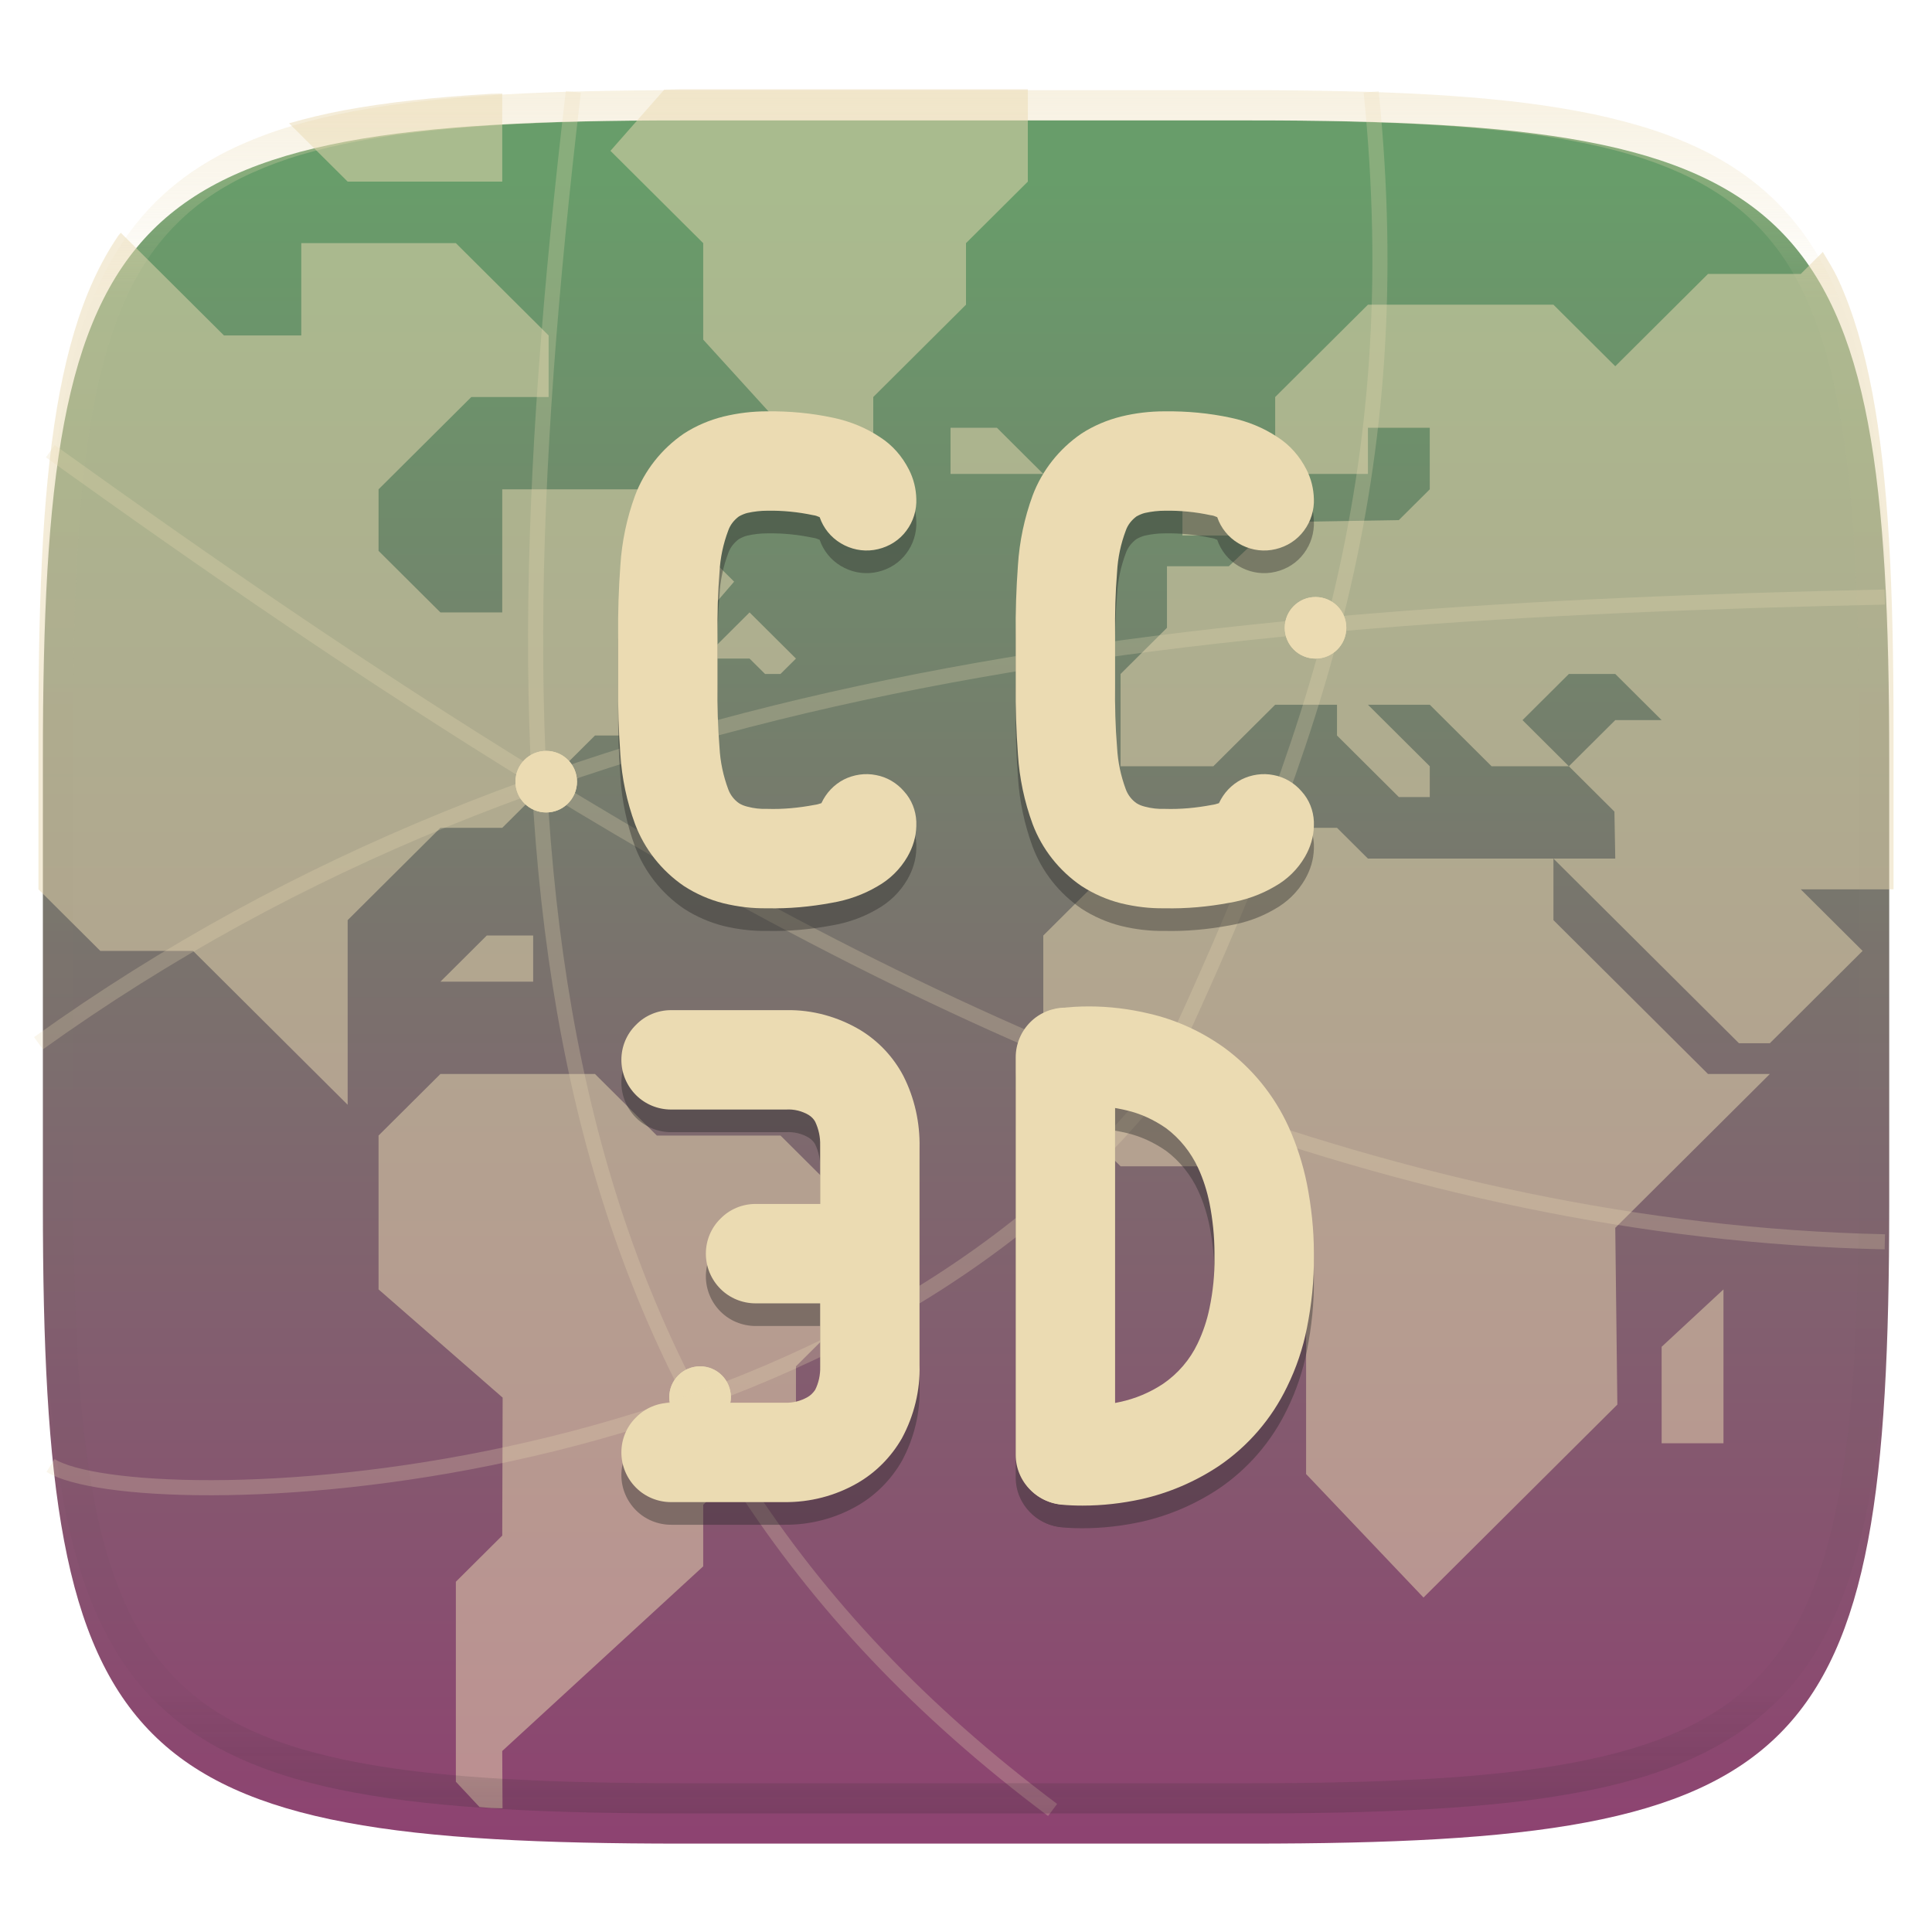 <svg xmlns="http://www.w3.org/2000/svg" style="isolation:isolate" width="256" height="256" viewBox="0 0 256 256">
 <defs>
  <filter id="i5w23sYDql9XnS65D9RJvATwPrv9sEwn" width="400%" height="400%" x="-200%" y="-200%" color-interpolation-filters="sRGB" filterUnits="objectBoundingBox">
   <feGaussianBlur xmlns="http://www.w3.org/2000/svg" in="SourceGraphic" stdDeviation="4.294"/>
   <feOffset xmlns="http://www.w3.org/2000/svg" dx="0" dy="4" result="pf_100_offsetBlur"/>
   <feFlood xmlns="http://www.w3.org/2000/svg" flood-opacity=".4"/>
   <feComposite xmlns="http://www.w3.org/2000/svg" in2="pf_100_offsetBlur" operator="in" result="pf_100_dropShadow"/>
   <feBlend xmlns="http://www.w3.org/2000/svg" in="SourceGraphic" in2="pf_100_dropShadow" mode="normal"/>
  </filter>
 </defs>
 <g filter="url(#i5w23sYDql9XnS65D9RJvATwPrv9sEwn)">
  <linearGradient id="_lgradient_17" x1="-.109" x2="-.109" y1="1.031" y2=".039" gradientTransform="matrix(244.648,0,0,228.338,5.682,11.95)" gradientUnits="userSpaceOnUse">
   <stop offset="0%" style="stop-color:#8f3f71"/>
   <stop offset="100%" style="stop-color:#689d6a"/>
  </linearGradient>
  <path fill="url(#_lgradient_17)" d="M 165.691 11.95 C 239.746 11.95 250.33 22.507 250.33 96.494 L 250.33 155.745 C 250.33 229.731 239.746 240.288 165.691 240.288 L 90.321 240.288 C 16.265 240.288 5.682 229.731 5.682 155.745 L 5.682 96.494 C 5.682 22.507 16.265 11.95 90.321 11.95 L 165.691 11.95 Z"/>
 </g>
 <g>
  <g>
   <path fill="none" d="M 165.862 11.831 C 240.268 11.831 250.902 22.388 250.902 96.375 L 250.902 155.626 C 250.902 229.612 240.268 240.169 165.862 240.169 L 90.137 240.169 C 15.732 240.169 5.098 229.612 5.098 155.626 L 5.098 96.375 C 5.098 22.388 15.732 11.831 90.137 11.831 L 165.862 11.831 Z"/>
   <path fill="#ebdbb2" fill-opacity=".5" d="M 63.539 239.441 C 64.089 239.477 64.56 239.539 65.12 239.572 C 65.555 239.597 66.147 239.583 66.588 239.607 L 66.549 232.015 L 93.178 207.55 L 93.178 199.394 L 105.468 187.161 L 105.468 181.046 L 111.612 174.929 L 111.612 158.62 L 103.419 150.464 L 87.032 150.464 L 78.839 142.31 L 58.356 142.31 L 50.161 150.464 L 50.161 170.853 L 66.604 185.193 L 66.549 203.472 L 60.405 209.589 L 60.405 236.091 L 63.539 239.441 Z"/>
   <path fill="#ebdbb2" fill-opacity=".5" d="M 99.322 81.148 L 93.178 87.265 L 99.322 87.265 L 101.371 89.304 L 103.419 89.304 L 105.468 87.265 L 99.322 81.148 Z"/>
   <path fill="#ebdbb2" fill-opacity=".5" d="M 177.16 109.69 L 152.58 109.69 L 138.242 123.961 L 138.242 144.349 L 148.483 154.543 L 162.822 154.543 L 168.967 160.659 L 168.967 166.775 L 173.064 170.852 L 173.064 195.317 L 188.62 211.682 L 214.308 186.115 L 214.031 162.697 L 234.515 142.31 L 226.321 142.31 L 205.838 121.923 L 205.838 113.768 L 181.257 113.768 L 177.16 109.69 Z"/>
   <path fill="#ebdbb2" fill-opacity=".5" d="M 250.902 117.845 L 250.902 96.374 C 250.902 87.126 250.735 78.869 250.299 71.499 C 250.081 67.815 249.796 64.353 249.43 61.099 C 249.064 57.845 248.618 54.801 248.078 51.952 C 247.538 49.104 246.904 46.451 246.164 43.982 C 245.425 41.513 244.579 39.226 243.613 37.111 C 242.999 35.764 242.248 34.6 241.533 33.388 L 238.611 36.296 L 226.321 36.296 L 214.031 48.529 L 205.838 40.374 L 181.258 40.374 L 168.968 52.607 L 168.968 62.8 L 181.258 62.8 L 181.258 56.683 L 189.451 56.683 L 189.451 64.839 L 185.353 68.915 L 168.968 69.191 L 162.822 75.032 L 154.629 75.032 L 154.629 83.187 L 148.483 89.304 L 148.483 101.534 L 160.773 101.534 L 168.968 93.38 L 177.161 93.38 L 177.161 97.458 L 185.353 105.613 L 189.451 105.613 L 189.451 101.534 L 181.258 93.38 L 189.451 93.38 L 197.643 101.534 L 207.885 101.534 L 201.741 95.419 L 207.885 89.304 L 214.031 89.304 L 220.175 95.419 L 214.031 95.419 L 207.885 101.534 L 213.919 107.54 L 214.031 113.767 L 205.838 113.767 L 230.419 138.232 L 234.514 138.232 L 238.611 134.156 L 246.804 125.999 L 238.611 117.845 L 250.902 117.845 Z"/>
   <path fill="#ebdbb2" fill-opacity=".5" d="M 156.677 70.954 L 156.677 64.838 L 162.822 58.722 L 162.822 70.954 L 156.677 70.954 Z"/>
   <path fill="#ebdbb2" fill-opacity=".5" d="M 220.176 191.24 L 220.176 178.456 L 228.37 170.852 L 228.37 191.24 L 220.176 191.24 Z"/>
   <path fill="#ebdbb2" fill-opacity=".5" d="M 136.193 11.831 L 90.136 11.831 C 89.347 11.831 88.788 11.88 88.013 11.882 L 80.888 19.986 L 93.178 32.218 L 93.178 45.001 L 107.517 60.761 L 115.71 60.761 L 115.71 52.607 L 128 40.374 L 128 32.218 L 136.193 24.064 L 136.193 11.831 Z"/>
   <path fill="#ebdbb2" fill-opacity=".5" d="M 125.951 56.683 L 132.097 56.683 L 138.242 62.799 L 125.951 62.799 L 125.951 56.683 Z"/>
   <path fill="#ebdbb2" fill-opacity=".5" d="M 70.646 123.961 L 64.501 123.961 L 58.355 130.078 L 70.646 130.078 L 70.646 123.961 Z"/>
   <path fill="#ebdbb2" fill-opacity=".5" d="M 16.003 30.841 C 15.896 30.993 15.758 31.109 15.653 31.263 C 14.436 33.051 13.352 34.995 12.386 37.111 C 11.421 39.226 10.575 41.513 9.835 43.982 C 9.095 46.451 8.462 49.104 7.922 51.952 C 7.382 54.801 6.936 57.845 6.57 61.099 C 6.204 64.353 5.918 67.815 5.7 71.499 C 5.264 78.869 5.098 87.126 5.098 96.374 L 5.098 117.845 L 13.291 125.999 L 25.581 125.999 L 46.066 146.388 L 46.066 121.923 L 58.356 109.691 L 66.549 109.691 L 78.839 97.458 L 91.129 97.458 L 84.985 91.341 L 97.275 77.072 L 84.985 64.839 L 66.549 64.839 L 66.549 81.148 L 58.356 81.148 L 50.161 72.993 L 50.161 64.839 L 62.452 52.607 L 72.695 52.607 L 72.695 44.45 L 60.405 32.218 L 39.92 32.218 L 39.92 44.45 L 29.678 44.45 L 16.003 30.841 Z"/>
   <path fill="#ebdbb2" fill-opacity=".5" d="M 66.549 12.396 C 66.12 12.419 65.544 12.404 65.12 12.429 C 61.415 12.646 57.931 12.929 54.659 13.292 C 51.387 13.656 48.325 14.1 45.46 14.636 C 42.901 15.115 40.554 15.699 38.301 16.335 L 46.066 24.064 L 66.549 24.064 L 66.549 12.396 Z"/>
  </g>
 </g>
 <g>
  <circle fill="#ebdbb2" cx="72.377" cy="103.575" r="4.078" vector-effect="non-scaling-stroke"/>
  <circle fill="#ebdbb2" cx="92.764" cy="185.125" r="4.078" vector-effect="non-scaling-stroke"/>
  <circle fill="#ebdbb2" cx="153.927" cy="144.35" r="4.078" vector-effect="non-scaling-stroke"/>
  <circle fill="#ebdbb2" cx="174.314" cy="83.187" r="4.078" vector-effect="non-scaling-stroke"/>
  <g style="opacity:0.5">
   <g opacity=".5">
    <path fill="none" fill-rule="evenodd" stroke="#ebdbb2" stroke-width="2" d="M 5.098 138.234 C 73.513 89.145 155.966 81.149 249.748 79.11" vector-effect="non-scaling-stroke"/>
   </g>
  </g>
  <g style="opacity:0.5">
   <g opacity=".5">
    <path fill="none" fill-rule="evenodd" stroke="#ebdbb2" stroke-width="2" d="M 6.67 59.789 C 27.643 74.837 48.363 89.173 71.896 103.622 C 125.13 136.306 184.715 163.133 249.748 164.546" vector-effect="non-scaling-stroke"/>
   </g>
  </g>
  <g style="opacity:0.5">
   <g opacity=".5">
    <path fill="none" fill-rule="evenodd" stroke="#ebdbb2" stroke-width="2" d="M 154.436 141.292 C 174.533 98.215 186.803 62.696 181.688 12.175" vector-effect="non-scaling-stroke"/>
   </g>
  </g>
  <g style="opacity:0.5">
   <g opacity=".5">
    <path fill="none" fill-rule="evenodd" stroke="#ebdbb2" stroke-width="2" d="M 139.475 239.827 C 69.537 187.488 63.917 114.56 75.969 12.175" vector-effect="non-scaling-stroke"/>
   </g>
  </g>
  <g filter="url(#i2hMI6FSSC3oR2jvXpMcA1Wr9N5fY2JK)">
   <circle fill="#ebdbb2" cx="72.377" cy="103.575" r="4.078" vector-effect="non-scaling-stroke"/>
  </g>
  <defs>
   <filter id="i2hMI6FSSC3oR2jvXpMcA1Wr9N5fY2JK" width="400%" height="400%" x="-200%" y="-200%" color-interpolation-filters="sRGB" filterUnits="objectBoundingBox">
    <feGaussianBlur xmlns="http://www.w3.org/2000/svg" stdDeviation="2.7"/>
   </filter>
  </defs>
  <g filter="url(#yTLKSPu5NBVxx6qcJ43BlvRdgCDPaXOE)">
   <circle fill="#ebdbb2" cx="92.764" cy="185.125" r="4.078" vector-effect="non-scaling-stroke"/>
  </g>
  <defs>
   <filter id="yTLKSPu5NBVxx6qcJ43BlvRdgCDPaXOE" width="400%" height="400%" x="-200%" y="-200%" color-interpolation-filters="sRGB" filterUnits="objectBoundingBox">
    <feGaussianBlur xmlns="http://www.w3.org/2000/svg" stdDeviation="2.7"/>
   </filter>
  </defs>
  <g filter="url(#VWEMD0w6s9GQQNi8hoNXCvEf3rSVbqNq)">
   <circle fill="#ebdbb2" cx="153.927" cy="144.35" r="4.078" vector-effect="non-scaling-stroke"/>
  </g>
  <defs>
   <filter id="VWEMD0w6s9GQQNi8hoNXCvEf3rSVbqNq" width="400%" height="400%" x="-200%" y="-200%" color-interpolation-filters="sRGB" filterUnits="objectBoundingBox">
    <feGaussianBlur xmlns="http://www.w3.org/2000/svg" stdDeviation="2.7"/>
   </filter>
  </defs>
  <g filter="url(#EsMQPtm50qNgP6uFpMnomv1VtxBJqRjD)">
   <circle fill="#ebdbb2" cx="174.314" cy="83.187" r="4.078" vector-effect="non-scaling-stroke"/>
  </g>
  <defs>
   <filter id="EsMQPtm50qNgP6uFpMnomv1VtxBJqRjD" width="400%" height="400%" x="-200%" y="-200%" color-interpolation-filters="sRGB" filterUnits="objectBoundingBox">
    <feGaussianBlur xmlns="http://www.w3.org/2000/svg" stdDeviation="2.7"/>
   </filter>
  </defs>
  <g style="opacity:0.5">
   <g opacity=".5">
    <path fill="none" fill-rule="evenodd" stroke="#ebdbb2" stroke-width="2" d="M 153.355 144.159 C 108.959 199.708 17.877 201.179 6.696 194.182" vector-effect="non-scaling-stroke"/>
   </g>
  </g>
 </g>
 <g opacity=".4">
  <linearGradient id="_lgradient_18" x1=".517" x2=".517" y1="0" y2="1" gradientTransform="matrix(244.65,0,0,228.34,5.68,11.95)" gradientUnits="userSpaceOnUse">
   <stop offset="0%" style="stop-color:#ebdbb2"/>
   <stop offset="12.5%" stop-opacity=".098" style="stop-color:#ebdbb2"/>
   <stop offset="92.5%" stop-opacity=".098" style="stop-color:#282828"/>
   <stop offset="100%" stop-opacity=".498" style="stop-color:#282828"/>
  </linearGradient>
  <path fill="url(#_lgradient_18)" fill-rule="evenodd" d="M 165.068 11.951 C 169.396 11.941 173.724 11.991 178.052 12.089 C 181.927 12.167 185.803 12.315 189.678 12.541 C 193.131 12.737 196.583 13.022 200.026 13.395 C 203.085 13.73 206.144 14.181 209.174 14.741 C 211.889 15.243 214.574 15.881 217.22 16.657 C 219.62 17.355 221.971 18.219 224.243 19.241 C 226.358 20.184 228.384 21.304 230.302 22.591 C 232.142 23.829 233.863 25.244 235.437 26.806 C 237.001 28.378 238.417 30.088 239.656 31.925 C 240.945 33.841 242.066 35.865 243.02 37.967 C 244.043 40.247 244.909 42.585 245.617 44.972 C 246.394 47.615 247.034 50.297 247.535 53.009 C 248.096 56.035 248.548 59.081 248.883 62.136 C 249.257 65.575 249.542 69.014 249.739 72.462 C 249.965 76.323 250.112 80.194 250.201 84.055 C 250.289 88.378 250.339 92.701 250.329 97.014 L 250.329 155.226 C 250.339 159.549 250.289 163.862 250.201 168.185 C 250.112 172.056 249.965 175.917 249.739 179.778 C 249.542 183.226 249.257 186.675 248.883 190.104 C 248.548 193.159 248.096 196.215 247.535 199.241 C 247.034 201.943 246.394 204.625 245.617 207.268 C 244.909 209.655 244.043 212.003 243.02 214.273 C 242.066 216.385 240.945 218.399 239.656 220.315 C 238.417 222.152 237.001 223.872 235.437 225.434 C 233.863 226.996 232.142 228.411 230.302 229.649 C 228.384 230.936 226.358 232.056 224.243 232.999 C 221.971 234.021 219.62 234.885 217.22 235.593 C 214.574 236.369 211.889 237.007 209.174 237.499 C 206.144 238.068 203.085 238.51 200.026 238.845 C 196.583 239.218 193.131 239.503 189.678 239.699 C 185.803 239.925 181.927 240.073 178.052 240.161 C 173.724 240.249 169.396 240.299 165.068 240.289 L 90.942 240.289 C 86.614 240.299 82.286 240.249 77.958 240.161 C 74.083 240.073 70.207 239.925 66.332 239.699 C 62.879 239.503 59.427 239.218 55.984 238.845 C 52.925 238.51 49.866 238.068 46.836 237.499 C 44.121 237.007 41.436 236.369 38.79 235.593 C 36.39 234.885 34.039 234.021 31.767 232.999 C 29.652 232.056 27.626 230.936 25.708 229.649 C 23.868 228.411 22.147 226.996 20.573 225.434 C 19.009 223.872 17.593 222.152 16.354 220.315 C 15.065 218.399 13.944 216.385 12.99 214.273 C 11.967 212.003 11.101 209.655 10.393 207.268 C 9.616 204.625 8.976 201.943 8.475 199.241 C 7.914 196.215 7.462 193.159 7.127 190.104 C 6.753 186.675 6.468 183.226 6.271 179.778 C 6.045 175.917 5.898 172.056 5.809 168.185 C 5.721 163.862 5.671 159.549 5.681 155.226 L 5.681 97.014 C 5.671 92.701 5.721 88.378 5.809 84.055 C 5.898 80.194 6.045 76.323 6.271 72.462 C 6.468 69.014 6.753 65.575 7.127 62.136 C 7.462 59.081 7.914 56.035 8.475 53.009 C 8.976 50.297 9.616 47.615 10.393 44.972 C 11.101 42.585 11.967 40.247 12.99 37.967 C 13.944 35.865 15.065 33.841 16.354 31.925 C 17.593 30.088 19.009 28.378 20.573 26.806 C 22.147 25.244 23.868 23.829 25.708 22.591 C 27.626 21.304 29.652 20.184 31.767 19.241 C 34.039 18.219 36.39 17.355 38.79 16.657 C 41.436 15.881 44.121 15.243 46.836 14.741 C 49.866 14.181 52.925 13.73 55.984 13.395 C 59.427 13.022 62.879 12.737 66.332 12.541 C 70.207 12.315 74.083 12.167 77.958 12.089 C 82.286 11.991 86.614 11.941 90.942 11.951 L 165.068 11.951 Z M 165.078 15.96 C 169.376 15.95 173.675 15.999 177.973 16.087 C 181.8 16.176 185.626 16.323 189.452 16.539 C 192.836 16.736 196.219 17.011 199.583 17.384 C 202.554 17.699 205.515 18.131 208.446 18.681 C 211.023 19.153 213.58 19.762 216.099 20.499 C 218.322 21.147 220.495 21.953 222.6 22.896 C 224.509 23.751 226.338 24.763 228.069 25.922 C 229.692 27.013 231.207 28.26 232.594 29.646 C 233.981 31.031 235.23 32.544 236.332 34.165 C 237.492 35.894 238.506 37.712 239.361 39.608 C 240.306 41.72 241.112 43.892 241.761 46.102 C 242.509 48.617 243.109 51.162 243.591 53.736 C 244.132 56.664 244.565 59.611 244.889 62.578 C 245.263 65.938 245.539 69.308 245.735 72.688 C 245.952 76.51 246.109 80.322 246.188 84.144 C 246.276 88.437 246.325 92.721 246.325 97.014 C 246.325 97.014 246.325 97.014 246.325 97.014 L 246.325 155.226 C 246.325 155.226 246.325 155.226 246.325 155.226 C 246.325 159.519 246.276 163.803 246.188 168.096 C 246.109 171.918 245.952 175.74 245.735 179.552 C 245.539 182.932 245.263 186.302 244.889 189.672 C 244.565 192.629 244.132 195.576 243.591 198.504 C 243.109 201.078 242.509 203.623 241.761 206.138 C 241.112 208.358 240.306 210.52 239.361 212.632 C 238.506 214.528 237.492 216.356 236.332 218.075 C 235.23 219.706 233.981 221.219 232.594 222.604 C 231.207 223.98 229.692 225.227 228.069 226.318 C 226.338 227.477 224.509 228.489 222.6 229.344 C 220.495 230.297 218.322 231.093 216.099 231.741 C 213.58 232.478 211.023 233.087 208.446 233.559 C 205.515 234.109 202.554 234.541 199.583 234.865 C 196.219 235.229 192.836 235.514 189.452 235.701 C 185.626 235.917 181.8 236.074 177.973 236.153 C 173.675 236.251 169.376 236.29 165.078 236.29 C 165.078 236.29 165.078 236.29 165.068 236.29 L 90.942 236.29 C 90.932 236.29 90.932 236.29 90.932 236.29 C 86.634 236.29 82.335 236.251 78.037 236.153 C 74.21 236.074 70.384 235.917 66.558 235.701 C 63.174 235.514 59.791 235.229 56.427 234.865 C 53.456 234.541 50.495 234.109 47.564 233.559 C 44.987 233.087 42.43 232.478 39.911 231.741 C 37.688 231.093 35.515 230.297 33.41 229.344 C 31.501 228.489 29.672 227.477 27.941 226.318 C 26.318 225.227 24.803 223.98 23.416 222.604 C 22.029 221.219 20.78 219.706 19.678 218.075 C 18.518 216.356 17.504 214.528 16.649 212.632 C 15.704 210.52 14.898 208.358 14.249 206.138 C 13.501 203.623 12.901 201.078 12.419 198.504 C 11.878 195.576 11.445 192.629 11.121 189.672 C 10.747 186.302 10.472 182.932 10.275 179.552 C 10.058 175.74 9.901 171.918 9.822 168.096 C 9.734 163.803 9.685 159.519 9.685 155.226 C 9.685 155.226 9.685 155.226 9.685 155.226 L 9.685 97.014 C 9.685 97.014 9.685 97.014 9.685 97.014 C 9.685 92.721 9.734 88.437 9.822 84.144 C 9.901 80.322 10.058 76.51 10.275 72.688 C 10.472 69.308 10.747 65.938 11.121 62.578 C 11.445 59.611 11.878 56.664 12.419 53.736 C 12.901 51.162 13.501 48.617 14.249 46.102 C 14.898 43.892 15.704 41.72 16.649 39.608 C 17.504 37.712 18.518 35.894 19.678 34.165 C 20.78 32.544 22.029 31.031 23.416 29.646 C 24.803 28.26 26.318 27.013 27.941 25.922 C 29.672 24.763 31.501 23.751 33.41 22.896 C 35.515 21.953 37.688 21.147 39.911 20.499 C 42.43 19.762 44.987 19.153 47.564 18.681 C 50.495 18.131 53.456 17.699 56.427 17.384 C 59.791 17.011 63.174 16.736 66.558 16.539 C 70.384 16.323 74.21 16.176 78.037 16.087 C 82.335 15.999 86.634 15.95 90.932 15.96 C 90.932 15.96 90.932 15.96 90.942 15.96 L 165.068 15.96 C 165.078 15.96 165.078 15.96 165.078 15.96 Z"/>
 </g>
 <g style="opacity:0.4" filter="url(#KIdIXGBv9qkauk1eG8Ht5OKH7GllRj81)">
  <path fill="#282828" d="M 142.159 149.657 C 140.447 149.887 138.669 149.427 137.287 148.373 C 135.904 147.319 134.982 145.772 134.751 144.027 C 134.521 142.315 134.982 140.537 136.035 139.154 C 137.089 137.771 138.636 136.85 140.381 136.619 C 141.665 136.422 142.982 136.356 144.299 136.356 C 146.966 136.356 149.666 136.685 152.267 137.31 C 155.856 138.134 159.214 139.681 162.21 141.821 C 165.897 144.521 168.828 148.11 170.737 152.291 C 171.824 154.694 172.647 157.262 173.174 159.863 C 173.766 162.892 174.096 165.954 174.096 169.016 L 174.096 169.51 C 174.128 172.671 173.799 175.832 173.174 178.959 C 172.647 181.659 171.758 184.293 170.54 186.762 C 168.498 191.01 165.371 194.631 161.486 197.265 C 158.358 199.339 154.901 200.821 151.246 201.644 C 148.678 202.204 146.077 202.5 143.443 202.5 C 142.489 202.5 141.534 202.467 140.579 202.368 C 138.834 202.171 137.254 201.315 136.167 199.965 C 135.048 198.615 134.554 196.87 134.718 195.125 C 134.916 193.38 135.772 191.8 137.122 190.713 C 138.472 189.594 140.217 189.067 141.962 189.265 C 142.423 189.297 142.884 189.33 143.345 189.33 C 145.057 189.33 146.736 189.133 148.382 188.771 C 150.423 188.343 152.366 187.52 154.111 186.367 C 156.086 185.017 157.666 183.174 158.687 181.034 C 159.411 179.519 159.938 177.939 160.267 176.325 C 160.728 174.12 160.959 171.848 160.926 169.609 C 160.926 169.609 160.926 169.576 160.926 169.576 L 160.926 169.082 C 160.926 169.082 160.926 169.082 160.926 169.082 C 160.926 166.843 160.695 164.604 160.267 162.431 C 159.938 160.818 159.444 159.238 158.753 157.756 C 157.798 155.682 156.317 153.838 154.506 152.488 C 152.893 151.369 151.115 150.546 149.238 150.118 C 147.592 149.723 145.913 149.525 144.201 149.525 C 143.509 149.525 142.851 149.558 142.159 149.657 Z"/>
  <path fill="#282828" d="M 134.587 143.105 C 134.587 141.36 135.278 139.681 136.529 138.43 C 137.747 137.212 139.427 136.52 141.172 136.52 C 142.917 136.52 144.596 137.212 145.814 138.43 C 147.065 139.681 147.756 141.36 147.756 143.105 L 147.756 195.784 C 147.756 197.528 147.065 199.175 145.814 200.426 C 144.596 201.644 142.917 202.368 141.172 202.368 C 139.427 202.368 137.747 201.644 136.529 200.426 C 135.278 199.175 134.587 197.528 134.587 195.784 L 134.587 143.105 Z"/>
  <path fill="#282828" d="M 108.676 175.7 L 100.115 175.7 C 98.37 175.7 96.691 175.008 95.473 173.79 C 94.222 172.539 93.531 170.86 93.531 169.115 C 93.531 167.37 94.222 165.691 95.473 164.473 C 96.691 163.222 98.37 162.53 100.115 162.53 L 108.676 162.53 L 108.676 154.958 C 108.676 154.892 108.676 154.826 108.676 154.76 C 108.709 153.674 108.478 152.62 108.017 151.632 C 107.82 151.27 107.523 150.974 107.161 150.743 C 106.272 150.217 105.219 149.953 104.165 150.019 C 104.165 150.019 104.132 150.019 104.099 150.019 C 103.967 150.019 103.803 150.019 103.638 150.019 L 88.921 150.019 C 87.176 150.019 85.497 149.328 84.279 148.11 C 83.028 146.858 82.336 145.179 82.336 143.434 C 82.336 141.689 83.028 140.01 84.279 138.792 C 85.497 137.541 87.176 136.85 88.921 136.85 L 103.441 136.85 C 103.704 136.85 103.935 136.85 104.198 136.85 C 107.655 136.784 111.079 137.739 114.042 139.516 C 116.446 140.998 118.388 143.072 119.705 145.574 C 121.187 148.505 121.911 151.764 121.845 155.057 L 121.845 169.115 L 121.845 169.115 L 121.845 183.865 C 121.944 187.223 121.121 190.582 119.508 193.578 C 118.092 196.047 116.051 198.121 113.581 199.537 C 110.651 201.216 107.326 202.072 103.935 202.039 C 103.803 202.039 103.638 202.039 103.507 202.039 L 88.921 202.039 C 87.176 202.039 85.497 201.348 84.279 200.129 C 83.028 198.878 82.336 197.199 82.336 195.454 C 82.336 193.709 83.028 192.03 84.279 190.812 C 85.497 189.561 87.176 188.869 88.921 188.869 L 103.638 188.869 L 104.033 188.869 C 105.087 188.902 106.108 188.639 107.029 188.112 C 107.424 187.882 107.754 187.553 108.017 187.157 C 108.478 186.236 108.709 185.182 108.676 184.128 C 108.676 184.063 108.676 183.997 108.676 183.931 L 108.676 175.7 Z"/>
  <path fill="#282828" d="M 161.288 71.528 C 160.992 71.397 160.728 71.298 160.399 71.265 C 158.424 70.837 156.382 70.639 154.374 70.672 C 153.485 70.672 152.596 70.771 151.707 70.969 C 151.312 71.067 150.95 71.232 150.588 71.43 C 149.929 71.923 149.435 72.549 149.172 73.306 C 148.514 75.051 148.119 76.895 148.02 78.772 C 147.789 81.57 147.723 84.336 147.756 87.101 C 147.756 87.134 147.756 87.167 147.756 87.2 L 147.756 88.781 L 147.756 90.427 L 147.756 92.073 L 147.756 93.686 C 147.756 93.719 147.756 93.719 147.756 93.752 C 147.723 96.551 147.789 99.316 148.02 102.082 C 148.119 103.958 148.514 105.802 149.172 107.58 C 149.435 108.304 149.929 108.963 150.588 109.424 C 150.95 109.654 151.312 109.786 151.707 109.885 C 152.563 110.115 153.452 110.214 154.341 110.181 C 156.448 110.247 158.523 110.049 160.597 109.654 C 160.893 109.621 161.222 109.523 161.519 109.424 C 162.144 108.074 163.165 106.987 164.482 106.296 C 165.799 105.638 167.313 105.407 168.762 105.703 C 170.211 105.967 171.527 106.757 172.482 107.876 C 173.47 108.963 174.03 110.379 174.096 111.86 L 174.096 111.959 C 174.096 112.124 174.096 112.288 174.096 112.453 C 174.063 113.902 173.635 115.284 172.91 116.535 C 171.955 118.182 170.573 119.532 168.926 120.453 C 167.083 121.54 165.041 122.264 162.901 122.626 C 160.07 123.153 157.206 123.417 154.308 123.351 C 152.366 123.384 150.456 123.153 148.547 122.692 C 146.703 122.231 144.892 121.441 143.279 120.388 C 140.348 118.379 138.077 115.515 136.826 112.189 C 135.739 109.226 135.081 106.131 134.883 102.971 C 134.653 99.876 134.554 96.748 134.587 93.62 L 134.587 92.073 L 134.587 90.427 L 134.587 88.813 L 134.587 87.233 C 134.554 84.138 134.653 81.01 134.883 77.883 C 135.081 74.755 135.739 71.627 136.826 68.664 C 138.077 65.339 140.348 62.474 143.279 60.466 C 144.892 59.412 146.703 58.655 148.547 58.194 C 150.423 57.733 152.366 57.503 154.308 57.503 C 157.271 57.47 160.202 57.733 163.099 58.359 C 165.305 58.82 167.412 59.676 169.289 60.927 C 170.935 61.98 172.219 63.462 173.108 65.207 C 173.733 66.425 174.063 67.742 174.096 69.125 C 174.096 69.257 174.096 69.388 174.096 69.52 L 174.096 69.619 C 174.03 71.166 173.437 72.615 172.416 73.767 C 171.396 74.92 169.98 75.644 168.466 75.874 C 166.951 76.105 165.404 75.776 164.087 74.985 C 162.77 74.195 161.782 72.977 161.288 71.528 Z"/>
  <path fill="#282828" d="M 95.078 87.2 L 95.078 88.781 L 95.078 90.427 L 95.078 92.073 L 95.078 93.686 C 95.078 93.719 95.078 93.719 95.078 93.752 C 95.045 96.551 95.111 99.316 95.341 102.082 C 95.44 103.958 95.835 105.802 96.494 107.58 C 96.757 108.304 97.251 108.963 97.909 109.424 C 98.272 109.654 98.634 109.786 99.029 109.885 C 99.885 110.115 100.774 110.214 101.663 110.181 C 103.77 110.247 105.844 110.049 107.918 109.654 C 108.215 109.621 108.544 109.523 108.84 109.424 C 109.466 108.074 110.486 106.987 111.803 106.296 C 113.12 105.638 114.635 105.407 116.083 105.703 C 117.532 105.967 118.849 106.757 119.804 107.876 C 120.792 108.963 121.351 110.379 121.417 111.86 L 121.417 111.959 C 121.417 112.124 121.417 112.288 121.417 112.453 C 121.384 113.902 120.956 115.284 120.232 116.535 C 119.277 118.182 117.894 119.532 116.248 120.453 C 114.404 121.54 112.363 122.264 110.223 122.626 C 107.392 123.153 104.527 123.417 101.63 123.351 C 99.687 123.384 97.778 123.153 95.868 122.692 C 94.024 122.231 92.214 121.441 90.6 120.388 C 87.67 118.379 85.398 115.515 84.147 112.189 C 83.061 109.226 82.402 106.131 82.205 102.971 C 81.974 99.876 81.875 96.748 81.908 93.62 L 81.908 92.073 L 81.908 90.427 L 81.908 88.813 L 81.908 87.233 C 81.875 84.138 81.974 81.01 82.205 77.883 C 82.402 74.755 83.061 71.627 84.147 68.664 C 85.398 65.339 87.67 62.474 90.6 60.466 C 92.214 59.412 94.024 58.655 95.868 58.194 C 97.778 57.733 99.687 57.503 101.63 57.503 C 104.593 57.47 107.523 57.733 110.421 58.359 C 112.626 58.82 114.734 59.676 116.61 60.927 C 118.256 61.98 119.54 63.462 120.429 65.207 C 121.055 66.425 121.384 67.742 121.417 69.125 C 121.417 69.257 121.417 69.388 121.417 69.52 L 121.417 69.619 C 121.351 71.166 120.759 72.615 119.738 73.767 C 118.717 74.92 117.302 75.644 115.787 75.874 C 114.273 76.105 112.725 75.776 111.408 74.985 C 110.091 74.195 109.104 72.977 108.61 71.528 C 108.313 71.397 108.05 71.298 107.754 71.265 C 105.745 70.837 103.704 70.639 101.696 70.672 C 100.807 70.672 99.918 70.771 99.029 70.969 C 98.634 71.067 98.272 71.232 97.909 71.43 C 97.251 71.923 96.757 72.549 96.494 73.306 C 95.835 75.051 95.44 76.895 95.341 78.772 C 95.111 81.57 95.045 84.336 95.078 87.101 C 95.078 87.134 95.078 87.167 95.078 87.2 Z"/>
 </g>
 <defs>
  <filter id="KIdIXGBv9qkauk1eG8Ht5OKH7GllRj81" width="400%" height="400%" x="-200%" y="-200%" color-interpolation-filters="sRGB" filterUnits="objectBoundingBox">
   <feGaussianBlur xmlns="http://www.w3.org/2000/svg" stdDeviation="4.294"/>
  </filter>
 </defs>
 <g>
  <path fill="#ebdbb2" d="M 142.159 146.657 C 140.447 146.887 138.669 146.427 137.287 145.373 C 135.904 144.319 134.982 142.772 134.751 141.027 C 134.521 139.315 134.982 137.537 136.035 136.154 C 137.089 134.771 138.636 133.85 140.381 133.619 C 141.665 133.422 142.982 133.356 144.299 133.356 C 146.966 133.356 149.666 133.685 152.267 134.31 C 155.856 135.134 159.214 136.681 162.21 138.821 C 165.897 141.521 168.828 145.11 170.737 149.291 C 171.824 151.694 172.647 154.262 173.174 156.863 C 173.766 159.892 174.096 162.954 174.096 166.016 L 174.096 166.51 C 174.128 169.671 173.799 172.832 173.174 175.959 C 172.647 178.659 171.758 181.293 170.54 183.762 C 168.498 188.01 165.371 191.631 161.486 194.265 C 158.358 196.339 154.901 197.821 151.246 198.644 C 148.678 199.204 146.077 199.5 143.443 199.5 C 142.488 199.5 141.534 199.467 140.579 199.368 C 138.834 199.171 137.254 198.315 136.167 196.965 C 135.048 195.615 134.554 193.87 134.718 192.125 C 134.916 190.38 135.772 188.8 137.122 187.713 C 138.472 186.594 140.217 186.067 141.962 186.265 C 142.423 186.297 142.884 186.33 143.345 186.33 C 145.057 186.33 146.736 186.133 148.382 185.771 C 150.423 185.343 152.366 184.52 154.111 183.367 C 156.086 182.017 157.666 180.174 158.687 178.034 C 159.411 176.519 159.938 174.939 160.267 173.325 C 160.728 171.119 160.959 168.848 160.926 166.609 C 160.926 166.609 160.926 166.576 160.926 166.576 L 160.926 166.082 C 160.926 166.082 160.926 166.082 160.926 166.082 C 160.926 163.843 160.695 161.604 160.267 159.432 C 159.938 157.818 159.444 156.238 158.753 154.756 C 157.798 152.682 156.317 150.838 154.506 149.488 C 152.892 148.369 151.115 147.546 149.238 147.118 C 147.592 146.723 145.913 146.525 144.201 146.525 C 143.509 146.525 142.851 146.558 142.159 146.657 Z"/>
  <path fill="#ebdbb2" d="M 134.587 140.105 C 134.587 138.36 135.278 136.681 136.529 135.43 C 137.747 134.212 139.427 133.52 141.172 133.52 C 142.917 133.52 144.596 134.212 145.814 135.43 C 147.065 136.681 147.756 138.36 147.756 140.105 L 147.756 192.783 C 147.756 194.528 147.065 196.175 145.814 197.426 C 144.596 198.644 142.917 199.368 141.172 199.368 C 139.427 199.368 137.747 198.644 136.529 197.426 C 135.278 196.175 134.587 194.528 134.587 192.783 L 134.587 140.105 Z"/>
  <path fill="#ebdbb2" d="M 108.676 172.7 L 100.115 172.7 C 98.37 172.7 96.691 172.008 95.473 170.79 C 94.222 169.539 93.531 167.86 93.531 166.115 C 93.531 164.37 94.222 162.691 95.473 161.473 C 96.691 160.222 98.37 159.53 100.115 159.53 L 108.676 159.53 L 108.676 151.958 C 108.676 151.892 108.676 151.826 108.676 151.76 C 108.708 150.674 108.478 149.62 108.017 148.632 C 107.82 148.27 107.523 147.974 107.161 147.743 C 106.272 147.217 105.219 146.953 104.165 147.019 C 104.165 147.019 104.132 147.019 104.099 147.019 C 103.967 147.019 103.803 147.019 103.638 147.019 L 88.921 147.019 C 87.176 147.019 85.497 146.328 84.279 145.11 C 83.028 143.858 82.336 142.179 82.336 140.434 C 82.336 138.689 83.028 137.01 84.279 135.792 C 85.497 134.541 87.176 133.85 88.921 133.85 L 103.441 133.85 C 103.704 133.85 103.935 133.85 104.198 133.85 C 107.655 133.784 111.079 134.739 114.042 136.516 C 116.446 137.998 118.388 140.072 119.705 142.574 C 121.187 145.505 121.911 148.764 121.845 152.057 L 121.845 166.115 L 121.845 166.115 L 121.845 180.865 C 121.944 184.223 121.121 187.581 119.508 190.578 C 118.092 193.047 116.051 195.121 113.581 196.537 C 110.651 198.216 107.326 199.072 103.935 199.039 C 103.803 199.039 103.638 199.039 103.507 199.039 L 88.921 199.039 C 87.176 199.039 85.497 198.348 84.279 197.129 C 83.028 195.878 82.336 194.199 82.336 192.454 C 82.336 190.709 83.028 189.03 84.279 187.812 C 85.497 186.561 87.176 185.869 88.921 185.869 L 103.638 185.869 L 104.033 185.869 C 105.087 185.902 106.108 185.639 107.029 185.112 C 107.424 184.882 107.754 184.552 108.017 184.157 C 108.478 183.236 108.708 182.182 108.676 181.128 C 108.676 181.063 108.676 180.997 108.676 180.931 L 108.676 172.7 Z"/>
  <path fill="#ebdbb2" d="M 161.288 68.528 C 160.992 68.397 160.728 68.298 160.399 68.265 C 158.424 67.837 156.382 67.639 154.374 67.672 C 153.485 67.672 152.596 67.771 151.707 67.969 C 151.312 68.067 150.95 68.232 150.588 68.43 C 149.929 68.923 149.435 69.549 149.172 70.306 C 148.514 72.051 148.119 73.895 148.02 75.772 C 147.789 78.57 147.723 81.336 147.756 84.101 C 147.756 84.134 147.756 84.167 147.756 84.2 L 147.756 85.781 L 147.756 87.427 L 147.756 89.073 L 147.756 90.686 C 147.756 90.719 147.756 90.719 147.756 90.752 C 147.723 93.551 147.789 96.316 148.02 99.082 C 148.119 100.958 148.514 102.802 149.172 104.58 C 149.435 105.304 149.929 105.963 150.588 106.424 C 150.95 106.654 151.312 106.786 151.707 106.885 C 152.563 107.115 153.452 107.214 154.341 107.181 C 156.448 107.247 158.523 107.049 160.597 106.654 C 160.893 106.621 161.222 106.523 161.519 106.424 C 162.144 105.074 163.165 103.988 164.482 103.296 C 165.799 102.638 167.313 102.407 168.762 102.703 C 170.211 102.967 171.527 103.757 172.482 104.876 C 173.47 105.963 174.03 107.379 174.096 108.86 L 174.096 108.959 C 174.096 109.124 174.096 109.288 174.096 109.453 C 174.063 110.902 173.635 112.284 172.91 113.535 C 171.956 115.182 170.573 116.532 168.926 117.453 C 167.083 118.54 165.041 119.264 162.901 119.626 C 160.07 120.153 157.206 120.417 154.308 120.351 C 152.366 120.384 150.456 120.153 148.547 119.692 C 146.703 119.231 144.892 118.441 143.279 117.388 C 140.348 115.379 138.077 112.515 136.826 109.189 C 135.739 106.226 135.081 103.131 134.883 99.971 C 134.653 96.876 134.554 93.748 134.587 90.62 L 134.587 89.073 L 134.587 87.427 L 134.587 85.813 L 134.587 84.233 C 134.554 81.138 134.653 78.01 134.883 74.883 C 135.081 71.755 135.739 68.627 136.826 65.664 C 138.077 62.339 140.348 59.474 143.279 57.466 C 144.892 56.412 146.703 55.655 148.547 55.194 C 150.423 54.733 152.366 54.503 154.308 54.503 C 157.271 54.47 160.202 54.733 163.099 55.359 C 165.305 55.82 167.412 56.676 169.289 57.927 C 170.935 58.98 172.219 60.462 173.108 62.207 C 173.733 63.425 174.063 64.742 174.096 66.125 C 174.096 66.257 174.096 66.388 174.096 66.52 L 174.096 66.619 C 174.03 68.166 173.437 69.615 172.416 70.767 C 171.396 71.92 169.98 72.644 168.466 72.874 C 166.951 73.105 165.404 72.776 164.087 71.985 C 162.77 71.195 161.782 69.977 161.288 68.528 Z"/>
  <path fill="#ebdbb2" d="M 95.078 84.2 L 95.078 85.781 L 95.078 87.427 L 95.078 89.073 L 95.078 90.686 C 95.078 90.719 95.078 90.719 95.078 90.752 C 95.045 93.551 95.111 96.316 95.341 99.082 C 95.44 100.958 95.835 102.802 96.494 104.58 C 96.757 105.304 97.251 105.963 97.909 106.424 C 98.272 106.654 98.634 106.786 99.029 106.885 C 99.885 107.115 100.774 107.214 101.663 107.181 C 103.77 107.247 105.844 107.049 107.918 106.654 C 108.215 106.621 108.544 106.523 108.84 106.424 C 109.466 105.074 110.486 103.988 111.803 103.296 C 113.12 102.638 114.635 102.407 116.083 102.703 C 117.532 102.967 118.849 103.757 119.804 104.876 C 120.792 105.963 121.351 107.379 121.417 108.86 L 121.417 108.959 C 121.417 109.124 121.417 109.288 121.417 109.453 C 121.384 110.902 120.956 112.284 120.232 113.535 C 119.277 115.182 117.894 116.532 116.248 117.453 C 114.404 118.54 112.363 119.264 110.223 119.626 C 107.392 120.153 104.527 120.417 101.63 120.351 C 99.687 120.384 97.778 120.153 95.868 119.692 C 94.024 119.231 92.214 118.441 90.6 117.388 C 87.67 115.379 85.398 112.515 84.147 109.189 C 83.061 106.226 82.402 103.131 82.205 99.971 C 81.974 96.876 81.875 93.748 81.908 90.62 L 81.908 89.073 L 81.908 87.427 L 81.908 85.813 L 81.908 84.233 C 81.875 81.138 81.974 78.01 82.205 74.883 C 82.402 71.755 83.061 68.627 84.147 65.664 C 85.398 62.339 87.67 59.474 90.6 57.466 C 92.214 56.412 94.024 55.655 95.868 55.194 C 97.778 54.733 99.687 54.503 101.63 54.503 C 104.593 54.47 107.523 54.733 110.421 55.359 C 112.626 55.82 114.734 56.676 116.61 57.927 C 118.256 58.98 119.54 60.462 120.429 62.207 C 121.055 63.425 121.384 64.742 121.417 66.125 C 121.417 66.257 121.417 66.388 121.417 66.52 L 121.417 66.619 C 121.351 68.166 120.759 69.615 119.738 70.767 C 118.717 71.92 117.302 72.644 115.787 72.874 C 114.273 73.105 112.725 72.776 111.408 71.985 C 110.091 71.195 109.104 69.977 108.61 68.528 C 108.313 68.397 108.05 68.298 107.754 68.265 C 105.745 67.837 103.704 67.639 101.696 67.672 C 100.807 67.672 99.918 67.771 99.029 67.969 C 98.634 68.067 98.272 68.232 97.909 68.43 C 97.251 68.923 96.757 69.549 96.494 70.306 C 95.835 72.051 95.44 73.895 95.341 75.772 C 95.111 78.57 95.045 81.336 95.078 84.101 C 95.078 84.134 95.078 84.167 95.078 84.2 Z"/>
 </g>
</svg>
